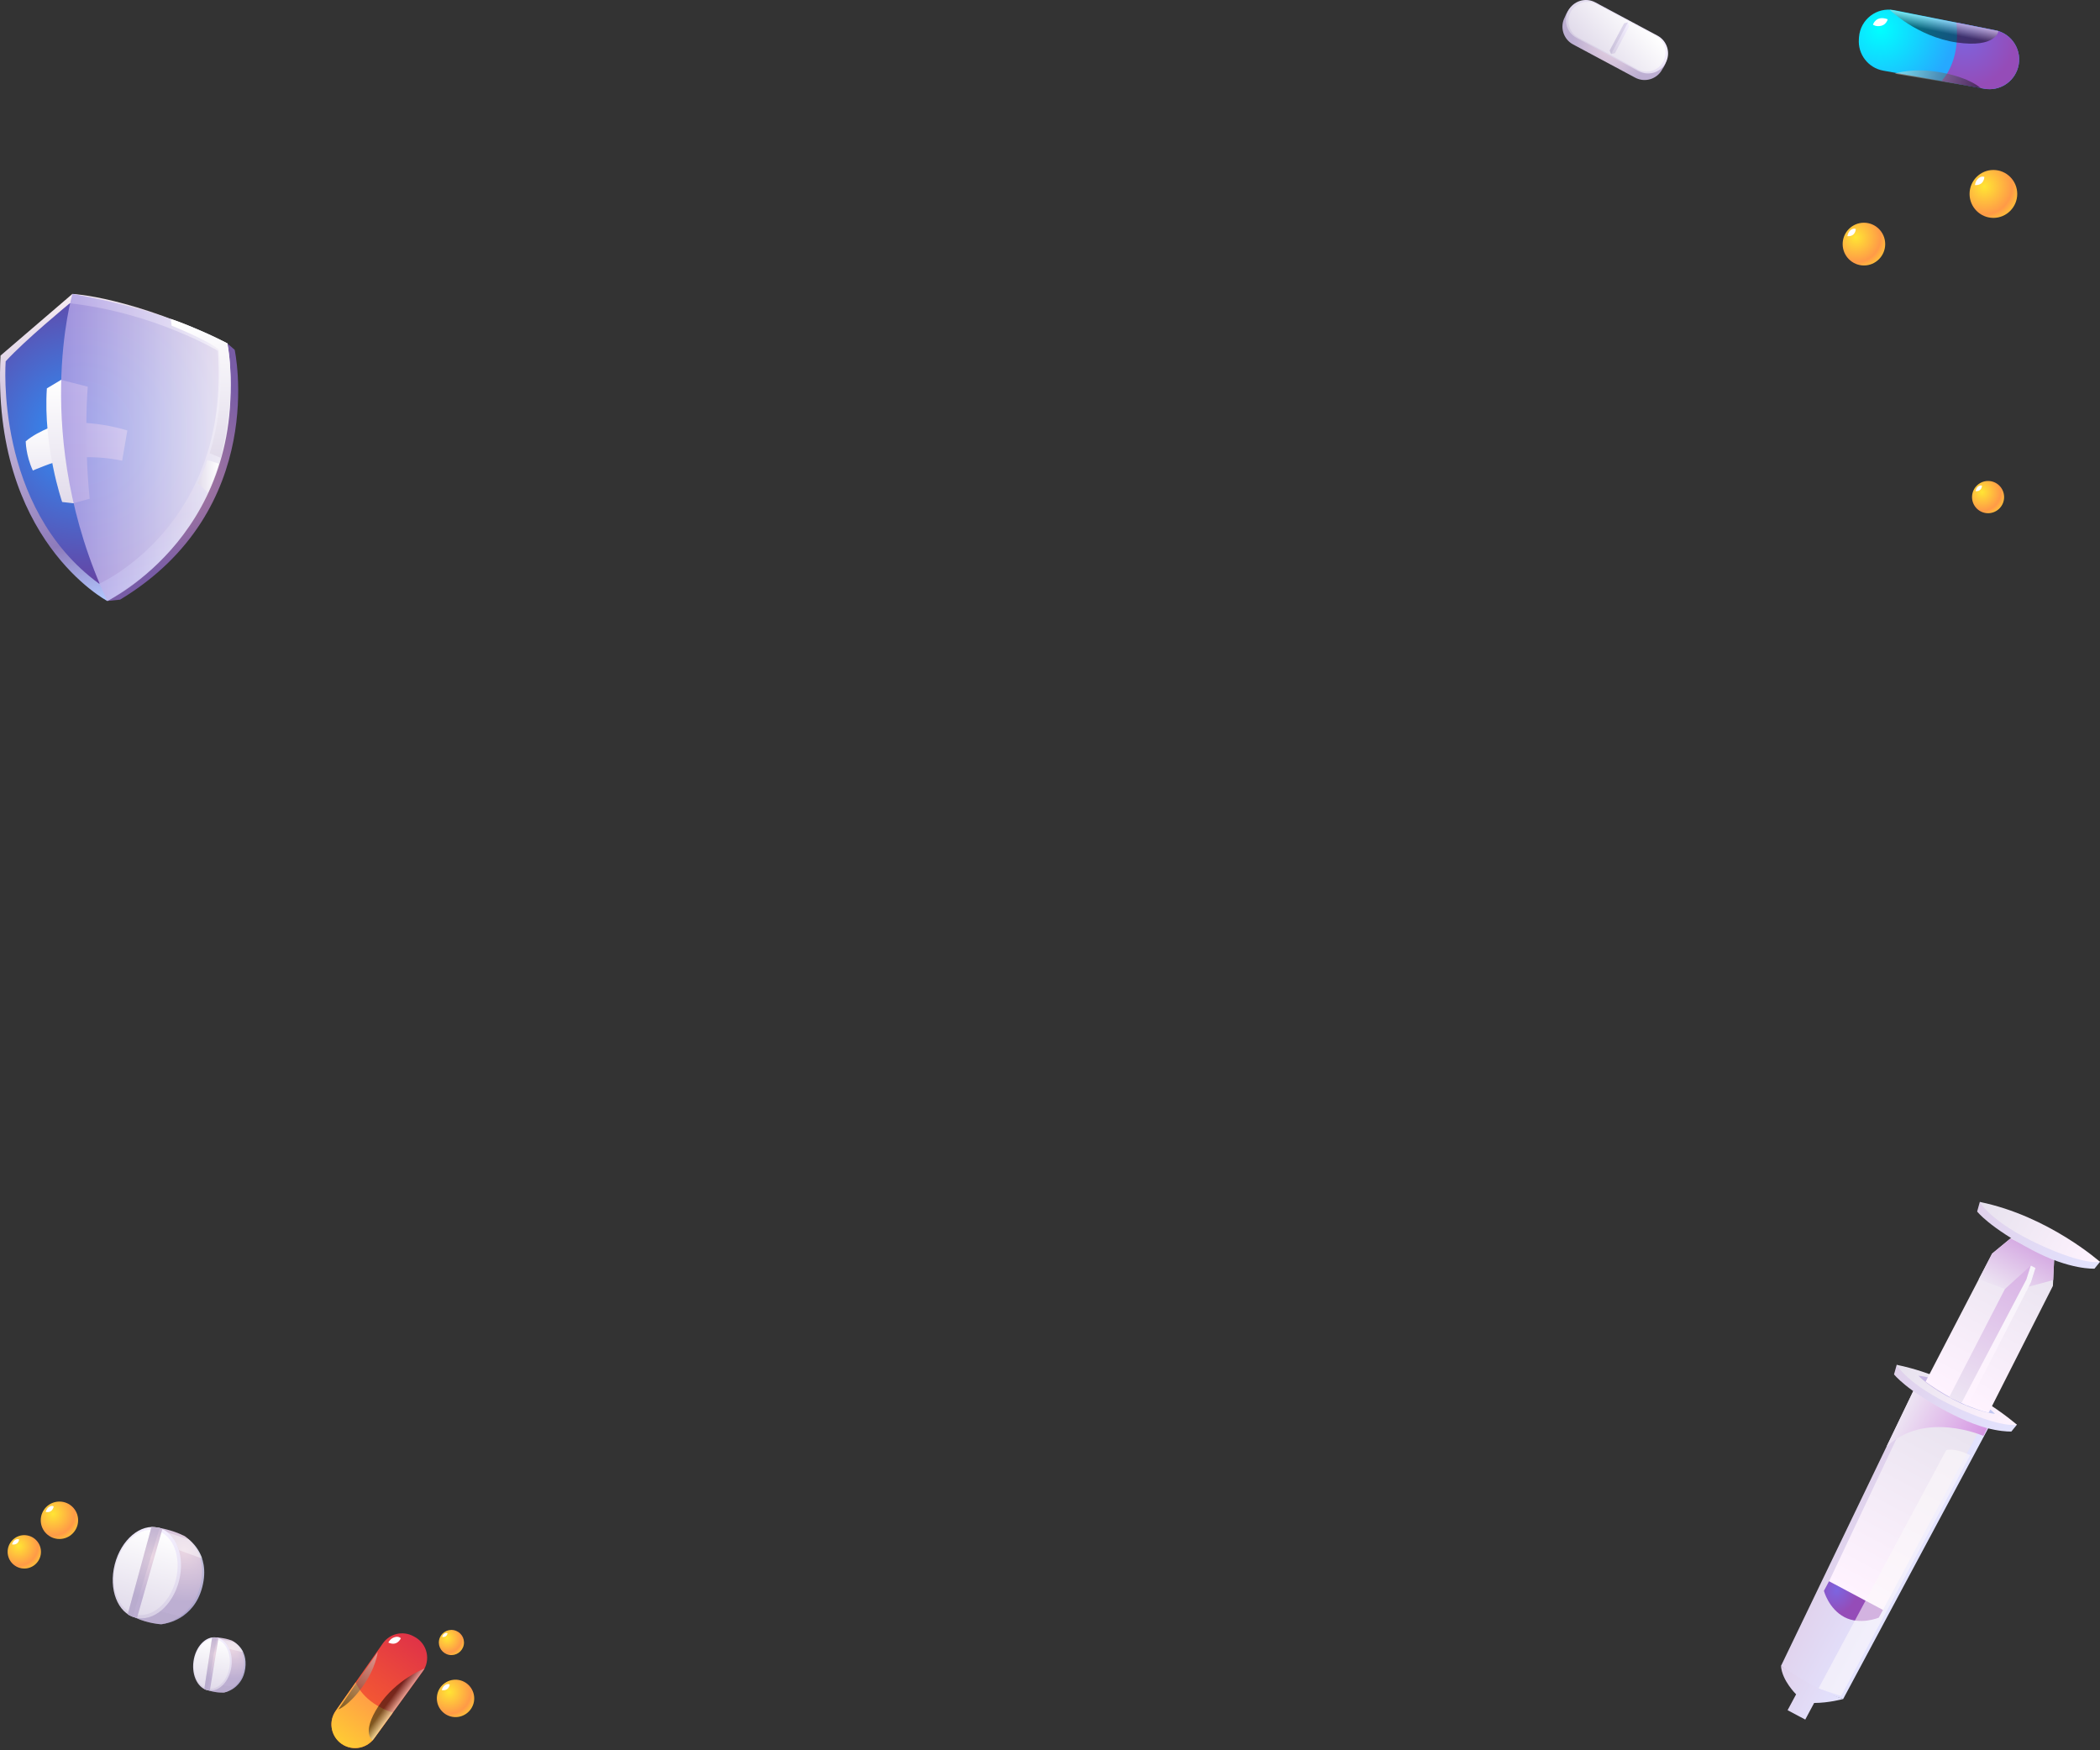 <svg width="960" height="800" viewBox="0 0 960 800" fill="none" xmlns="http://www.w3.org/2000/svg">
<rect x="0" y="0" width="960" height="800" fill="#333333" stroke="none"/>
<g clip-path="url(#clip0)">
<path fill-rule="evenodd" clip-rule="evenodd" d="M103.928 156.962L107.279 159.878C107.279 159.878 123.203 232.828 54.931 274.063L49.049 274.687C49.049 274.687 99.083 205.288 103.928 156.962Z" fill="url(#paint0_radial)"/>
<path fill-rule="evenodd" clip-rule="evenodd" d="M49.049 274.687C49.049 274.687 -4.046 246.672 0.249 162.52L33.104 134.336C33.104 134.336 60.263 135.604 103.938 156.962C103.928 156.962 119.8 233.451 49.049 274.687Z" fill="url(#paint1_linear)"/>
<path fill-rule="evenodd" clip-rule="evenodd" d="M2.594 165.152C2.594 165.152 -2.656 231.813 45.325 266.803C45.325 266.803 105.453 240.32 99.602 160.343C99.602 160.343 70.357 142.885 31.89 138.626C31.89 138.616 11.329 155.535 2.594 165.152Z" fill="url(#paint2_radial)"/>
<path fill-rule="evenodd" clip-rule="evenodd" d="M11.764 201.695C11.764 201.695 11.764 208.014 15.011 215.063C15.011 215.063 23.933 211.227 29.94 209.8C29.94 209.8 41.102 207.486 55.844 210.572L58.209 196.76C58.209 196.76 44.235 192.047 28.332 193.389C28.332 193.389 17.937 196.432 11.764 201.695Z" fill="url(#paint3_linear)"/>
<path fill-rule="evenodd" clip-rule="evenodd" d="M21.422 177.516L27.917 173.627L40.127 176.744C40.127 176.744 38.135 198.345 40.978 227.945L33.508 230.027L28.415 229.446C28.415 229.446 19.669 204.178 21.422 177.516Z" fill="url(#paint4_linear)"/>
<g style="mix-blend-mode:multiply" opacity="0.86">
<path fill-rule="evenodd" clip-rule="evenodd" d="M33.104 134.336C33.104 134.336 14.015 199.465 49.049 274.687C49.049 274.687 116.252 242.297 103.928 156.951C103.928 156.962 78.47 142.22 33.104 134.336Z" fill="url(#paint5_linear)"/>
</g>
<path fill-rule="evenodd" clip-rule="evenodd" d="M78.47 148.867C78.47 148.867 94.591 155.271 100.006 159.72C100.006 159.72 103.71 182.06 95.836 207.169L100.878 209.23C100.878 209.23 108.534 180.855 103.928 156.951C103.928 156.951 88.865 149.268 78.044 145.739L78.47 148.867Z" fill="url(#paint6_linear)"/>
<path fill-rule="evenodd" clip-rule="evenodd" d="M90.348 220.833C90.348 220.833 93.377 215.528 94.684 210.234L100.006 211.914C100.006 211.914 98.056 218.847 95.079 225.166L90.348 220.833Z" fill="url(#paint7_linear)"/>
</g>
<g clip-path="url(#clip1)">
<path fill-rule="evenodd" clip-rule="evenodd" d="M842.59 776.563L911.732 647.555C911.732 647.555 891.961 641.409 876.929 631.044L814.171 761.439C814.152 761.439 826.204 771.843 842.59 776.563Z" fill="url(#paint8_linear)"/>
<path fill-rule="evenodd" clip-rule="evenodd" d="M842.59 776.563C842.59 776.563 836.032 778.374 829.319 778.374L825.256 785.965L817.189 781.669L821.078 774.425C821.078 774.425 814.597 768.105 814.171 761.439C814.152 761.439 829.59 772.17 842.59 776.563Z" fill="url(#paint9_linear)"/>
<path fill-rule="evenodd" clip-rule="evenodd" d="M860.775 735.853L836.148 722.752L879.521 631.121L908.231 647.324L860.775 735.853Z" fill="url(#paint10_linear)"/>
<path fill-rule="evenodd" clip-rule="evenodd" d="M860.775 735.853L858.879 739.379C858.879 739.379 850.329 742.943 843.132 739.128C835.935 735.314 833.788 727.125 833.788 727.125L836.129 722.752C836.148 722.752 847.272 728.667 860.775 735.853Z" fill="url(#paint11_radial)"/>
<path fill-rule="evenodd" clip-rule="evenodd" d="M922.005 651.196L919.49 654.298C919.49 654.298 908.327 655.03 890.877 645.763C871.261 635.34 865.844 628.192 865.844 628.192L867.063 623.819L922.005 651.196Z" fill="url(#paint12_linear)"/>
<path fill-rule="evenodd" clip-rule="evenodd" d="M922.005 651.196C922.005 651.196 898.364 630.196 867.063 623.819C867.063 623.819 871.706 632.797 894.069 643.201C915.234 653.007 922.005 651.196 922.005 651.196Z" fill="url(#paint13_linear)"/>
<path fill-rule="evenodd" clip-rule="evenodd" d="M912.003 646.226C912.003 646.226 907.747 641.525 896.662 635.629C884.571 629.194 877.026 628.809 877.026 628.809C877.026 628.809 881.533 633.876 893.508 640.003C904.226 645.494 912.003 646.226 912.003 646.226Z" fill="url(#paint14_linear)"/>
<path fill-rule="evenodd" clip-rule="evenodd" d="M909.082 645.725L938.468 587.752L939.319 569.969L924.114 561.897L910.688 572.975L880.276 631.506C880.276 631.526 893.876 641.929 909.082 645.725Z" fill="url(#paint15_linear)"/>
<path fill-rule="evenodd" clip-rule="evenodd" d="M908.482 652.776L906.722 656.321C906.722 656.321 879.87 644.472 862.362 661.311L874.627 635.841C874.627 635.822 892.115 648.384 908.482 652.776Z" fill="url(#paint16_linear)"/>
<path opacity="0.6" fill-rule="evenodd" clip-rule="evenodd" d="M841.7 775.118L900.647 665.126C900.647 665.126 893.741 661.562 889.678 662.853L831.35 771.689C831.35 771.689 839.069 774.521 841.7 775.118Z" fill="#FBF9FA"/>
<path fill-rule="evenodd" clip-rule="evenodd" d="M899.448 642.469L928.505 585.98L932.51 573.148L930.382 572.031L926.319 584.824L896.72 641.178L899.448 642.469Z" fill="url(#paint17_linear)"/>
<path fill-rule="evenodd" clip-rule="evenodd" d="M926.454 569.931L891.013 638.673L896.72 641.178L926.319 584.824L930.382 572.031L926.454 569.931Z" fill="url(#paint18_linear)"/>
<path fill-rule="evenodd" clip-rule="evenodd" d="M938.604 585.074L927.402 588.118L928.505 585.98L930.498 579.583L928.35 578.447L916.549 589.159L904.574 584.747L910.688 572.975L919.103 566.039L939.029 575.961L938.604 585.074Z" fill="url(#paint19_linear)"/>
<path fill-rule="evenodd" clip-rule="evenodd" d="M960 576.751L957.485 579.853C957.485 579.853 946.323 580.585 928.873 571.318C909.256 560.895 903.839 553.747 903.839 553.747L905.058 549.374L960 576.751Z" fill="url(#paint20_linear)"/>
<path fill-rule="evenodd" clip-rule="evenodd" d="M960 576.751C960 576.751 936.359 555.751 905.058 549.374C905.058 549.374 909.701 558.352 932.065 568.756C953.229 578.581 960 576.751 960 576.751Z" fill="url(#paint21_linear)"/>
</g>
<g clip-path="url(#clip2)">
<path fill-rule="evenodd" clip-rule="evenodd" d="M849.832 16.96L849.773 17.859C849.236 24.811 854.048 31.044 860.887 32.282L887.489 37.037L907.133 40.553C913.952 41.771 920.613 37.616 922.522 30.904C924.689 23.253 919.897 15.382 912.123 13.824L865.937 4.655C857.984 3.096 850.449 8.85 849.832 16.96Z" fill="url(#paint22_radial)"/>
<path fill-rule="evenodd" clip-rule="evenodd" d="M887.489 37.037L907.133 40.553C913.952 41.771 920.613 37.616 922.522 30.904C924.689 23.253 919.897 15.382 912.123 13.824L894.309 10.288C896.456 28.666 887.489 37.037 887.489 37.037Z" fill="url(#paint23_radial)"/>
<g style="mix-blend-mode:lighten" opacity="0.5">
<path fill-rule="evenodd" clip-rule="evenodd" d="M913.575 14.203C913.575 14.203 912.62 22.054 894.488 19.417C876.355 16.78 863.81 4.415 863.81 4.415C863.81 4.415 889.716 9.369 913.575 14.203Z" fill="url(#paint24_linear)"/>
</g>
<g style="mix-blend-mode:lighten" opacity="0.5">
<path fill-rule="evenodd" clip-rule="evenodd" d="M905.479 40.337C905.479 40.337 901.284 35.862 888.082 33.246C874.88 30.629 866.192 33.645 866.192 33.645L905.479 40.337Z" fill="url(#paint25_linear)"/>
</g>
<path fill-rule="evenodd" clip-rule="evenodd" d="M862.955 8.81C862.955 8.81 862.378 11.187 860.052 11.766C857.547 12.386 856.215 11.267 856.215 11.267C856.215 11.267 857.527 6.812 862.955 8.81Z" fill="white"/>
<path d="M911.267 99.584C905.25 99.584 900.372 94.682 900.372 88.636C900.372 82.591 905.25 77.689 911.267 77.689C917.285 77.689 922.163 82.591 922.163 88.636C922.163 94.682 917.285 99.584 911.267 99.584Z" fill="url(#paint26_radial)"/>
<path fill-rule="evenodd" clip-rule="evenodd" d="M902.838 84.581C902.838 84.581 902.977 82.763 904.389 81.545C905.92 80.226 907.133 80.885 907.133 80.885C907.133 80.885 907.053 84.861 902.838 84.581Z" fill="white"/>
<path fill-rule="evenodd" clip-rule="evenodd" d="M901.526 226.616C901.208 230.671 904.21 234.227 908.246 234.546C912.282 234.866 915.821 231.85 916.139 227.794C916.458 223.739 913.455 220.183 909.419 219.864C905.383 219.544 901.844 222.56 901.526 226.616Z" fill="url(#paint27_radial)"/>
<path fill-rule="evenodd" clip-rule="evenodd" d="M903.156 224.498C903.156 224.498 903.236 223.28 904.19 222.46C905.224 221.582 906.039 222.021 906.039 222.021C906.039 222.021 906 224.678 903.156 224.498Z" fill="white"/>
<path d="M852.079 121.338C846.71 121.338 842.357 116.965 842.357 111.57C842.357 106.175 846.71 101.801 852.079 101.801C857.449 101.801 861.802 106.175 861.802 111.57C861.802 116.965 857.449 121.338 852.079 121.338Z" fill="url(#paint28_radial)"/>
<path fill-rule="evenodd" clip-rule="evenodd" d="M844.544 107.954C844.544 107.954 844.663 106.336 845.916 105.237C847.268 104.059 848.361 104.658 848.361 104.658C848.361 104.658 848.321 108.194 844.544 107.954Z" fill="white"/>
<path fill-rule="evenodd" clip-rule="evenodd" d="M756.107 19.277L727.696 4.075C723.242 1.698 718.749 -0.719 715.329 7.871C712.963 12.345 714.653 17.919 719.107 20.296L747.518 35.498C751.972 37.876 757.519 36.178 759.885 31.703C764.14 25.71 760.561 21.674 756.107 19.277Z" fill="url(#paint29_radial)"/>
<path fill-rule="evenodd" clip-rule="evenodd" d="M757.699 16.281L729.287 1.079C724.833 -1.299 719.286 0.399 716.92 4.874C714.554 9.349 716.244 14.922 720.698 17.3L749.109 32.502C753.563 34.879 759.11 33.181 761.476 28.706C763.842 24.232 762.152 18.678 757.699 16.281Z" fill="url(#paint30_linear)"/>
<path fill-rule="evenodd" clip-rule="evenodd" d="M756.784 16.301L729.784 1.858C725.549 -0.4 720.28 1.198 718.034 5.453C715.787 9.708 717.378 15.002 721.612 17.26L748.612 31.703C752.847 33.96 758.116 32.362 760.363 28.107C762.609 23.872 761.019 18.578 756.784 16.301Z" fill="url(#paint31_linear)"/>
<path fill-rule="evenodd" clip-rule="evenodd" d="M744.218 10.188L744.716 12.126L738.274 24.291L736.524 24.711L735.848 23.093L742.449 10.667L744.218 10.188Z" fill="url(#paint32_linear)"/>
<path opacity="0.3" fill-rule="evenodd" clip-rule="evenodd" d="M744.219 10.188L736.524 24.711L735.848 23.093L742.449 10.667L744.219 10.188Z" fill="#AFA4C6"/>
</g>
<path fill-rule="evenodd" clip-rule="evenodd" d="M74.115 699.511C74.115 699.511 79.968 700.302 85.671 703.188C85.671 703.188 96.478 709.814 92.484 725.334C88.618 740.447 75.354 742.05 75.354 742.05C75.354 742.05 69.374 741.73 63.948 739.122L74.115 699.511Z" fill="url(#paint33_linear)"/>
<path fill-rule="evenodd" clip-rule="evenodd" d="M72.406 698.27C72.406 698.27 78.494 699.104 84.41 702.096C84.41 702.096 95.624 708.958 91.48 725.076C87.465 740.745 73.709 742.413 73.709 742.413C73.709 742.413 67.515 742.071 61.876 739.377L72.406 698.27Z" fill="url(#paint34_radial)"/>
<path fill-rule="evenodd" clip-rule="evenodd" d="M52.457 715.051C49.552 726.402 53.76 737.283 61.876 739.378C69.993 741.452 78.921 733.948 81.826 722.597C84.731 711.246 80.523 700.366 72.406 698.271C64.29 696.197 55.362 703.7 52.457 715.051Z" fill="url(#paint35_linear)"/>
<path fill-rule="evenodd" clip-rule="evenodd" d="M52.969 715.18C50.257 725.761 54.187 735.915 61.748 737.86C69.309 739.806 77.64 732.794 80.352 722.213C83.065 711.631 79.135 701.477 71.573 699.532C64.012 697.608 55.682 704.598 52.969 715.18Z" fill="url(#paint36_linear)"/>
<path fill-rule="evenodd" clip-rule="evenodd" d="M74.222 698.912L62.624 739.528C61.086 739.164 59.847 738.737 58.373 737.903L69.267 697.907C69.267 697.907 72.556 698.228 73.005 698.335C73.71 698.549 73.859 698.741 74.222 698.912Z" fill="url(#paint37_radial)"/>
<path opacity="0.3" fill-rule="evenodd" clip-rule="evenodd" d="M69.267 697.929L73.005 698.378L60.68 738.972L58.395 737.925L69.267 697.929Z" fill="#AFA4C6"/>
<path opacity="0.3" fill-rule="evenodd" clip-rule="evenodd" d="M84.517 737.967L82.317 738.822L73.24 736.492C73.24 736.492 68.348 740.896 61.876 739.378C61.876 739.378 66.362 741.73 73.709 742.414C73.688 742.414 79.54 742.029 84.517 737.967Z" fill="#AFA4C6"/>
<path opacity="0.5" fill-rule="evenodd" clip-rule="evenodd" d="M92.377 712.358L81.762 708.51C81.762 708.51 80.651 703.701 76.636 700.409L86.418 703.743C86.418 703.722 91.096 708.083 92.377 712.358Z" fill="#FBF9FA"/>
<path fill-rule="evenodd" clip-rule="evenodd" d="M99.853 749.017C99.853 749.017 103.271 749.081 106.731 750.364C106.731 750.364 113.352 753.442 112.114 762.613C110.896 771.527 103.399 773.323 103.399 773.323C103.399 773.323 99.96 773.536 96.671 772.403L99.853 749.017Z" fill="url(#paint38_linear)"/>
<path fill-rule="evenodd" clip-rule="evenodd" d="M98.785 748.42C98.785 748.42 102.33 748.484 105.919 749.81C105.919 749.81 112.796 752.995 111.493 762.508C110.233 771.764 102.458 773.623 102.458 773.623C102.458 773.623 98.891 773.837 95.474 772.661L98.785 748.42Z" fill="url(#paint39_radial)"/>
<path fill-rule="evenodd" clip-rule="evenodd" d="M88.447 759.365C87.529 766.056 90.669 772.02 95.453 772.683C100.238 773.346 104.873 768.45 105.791 761.738C106.71 755.047 103.57 749.083 98.785 748.42C94.001 747.758 89.366 752.653 88.447 759.365Z" fill="url(#paint40_linear)"/>
<path fill-rule="evenodd" clip-rule="evenodd" d="M88.768 759.406C87.913 765.648 90.84 771.206 95.304 771.826C99.768 772.446 104.082 767.871 104.937 761.629C105.791 755.387 102.865 749.829 98.401 749.209C93.937 748.589 89.622 753.164 88.768 759.406Z" fill="url(#paint41_linear)"/>
<path fill-rule="evenodd" clip-rule="evenodd" d="M99.875 748.677L95.923 772.726C95.026 772.619 94.278 772.448 93.381 772.084L96.97 748.442C96.97 748.442 98.871 748.399 99.148 748.442C99.554 748.484 99.64 748.591 99.875 748.677Z" fill="url(#paint42_radial)"/>
<path opacity="0.3" fill-rule="evenodd" clip-rule="evenodd" d="M96.97 748.42L99.148 748.442L94.748 772.533L93.381 772.063L96.97 748.42Z" fill="#AFA4C6"/>
<path opacity="0.3" fill-rule="evenodd" clip-rule="evenodd" d="M108.354 770.374L107.158 771.015L101.797 770.289C101.797 770.289 99.277 773.132 95.475 772.704C95.475 772.704 98.209 773.752 102.459 773.666C102.438 773.623 105.77 773.025 108.354 770.374Z" fill="#AFA4C6"/>
<path opacity="0.5" fill-rule="evenodd" clip-rule="evenodd" d="M111.174 755.175L104.83 753.679C104.83 753.679 103.89 751.007 101.348 749.361L107.18 750.622C107.18 750.622 110.148 752.803 111.174 755.175Z" fill="#FBF9FA"/>
<path d="M27.168 703.421C22.449 703.421 18.624 699.593 18.624 694.87C18.624 690.148 22.449 686.32 27.168 686.32C31.886 686.32 35.711 690.148 35.711 694.87C35.711 699.593 31.886 703.421 27.168 703.421Z" fill="url(#paint43_radial)"/>
<path fill-rule="evenodd" clip-rule="evenodd" d="M20.909 691.067C20.909 691.067 21.144 689.656 22.362 688.822C23.643 687.924 24.54 688.523 24.54 688.523C24.54 688.523 24.177 691.623 20.909 691.067Z" fill="white"/>
<path fill-rule="evenodd" clip-rule="evenodd" d="M189.733 748.271L189.114 747.929C184.265 745.214 178.157 746.625 174.974 751.178L162.607 768.899L153.465 781.982C150.283 786.535 151.073 792.734 155.259 796.368C160.044 800.515 167.349 799.66 171.065 794.53L193.194 764.068C197.017 758.831 195.394 751.434 189.733 748.271Z" fill="url(#paint44_linear)"/>
<path fill-rule="evenodd" clip-rule="evenodd" d="M162.607 768.899L153.465 781.982C150.283 786.535 151.073 792.734 155.259 796.368C160.044 800.515 167.349 799.66 171.065 794.53L179.588 782.794C165.64 778.198 162.607 768.899 162.607 768.899Z" fill="url(#paint45_linear)"/>
<g style="mix-blend-mode:lighten" opacity="0.5">
<path fill-rule="evenodd" clip-rule="evenodd" d="M170.339 795.47C170.339 795.47 164.978 792.157 172.988 779.865C180.997 767.574 194.112 762.614 194.112 762.614C194.112 762.614 181.83 779.758 170.339 795.47Z" fill="url(#paint46_linear)"/>
</g>
<g style="mix-blend-mode:lighten" opacity="0.5">
<path fill-rule="evenodd" clip-rule="evenodd" d="M154.661 781.34C154.661 781.34 159.296 779.78 165.619 771.079C171.941 762.379 172.667 755.047 172.667 755.047L154.661 781.34Z" fill="url(#paint47_linear)"/>
</g>
<path fill-rule="evenodd" clip-rule="evenodd" d="M177.516 750.75C177.516 750.75 178.37 748.997 180.25 748.356C182.279 747.651 183.24 748.805 183.24 748.805C183.24 748.805 181.638 752.696 177.516 750.75Z" fill="white"/>
<path fill-rule="evenodd" clip-rule="evenodd" d="M199.836 774.756C199.003 779.395 202.079 783.842 206.714 784.697C211.349 785.53 215.792 782.452 216.646 777.813C217.479 773.175 214.403 768.728 209.768 767.873C205.133 767.018 200.669 770.118 199.836 774.756Z" fill="url(#paint48_radial)"/>
<path fill-rule="evenodd" clip-rule="evenodd" d="M201.972 772.49C201.972 772.49 202.207 771.08 203.425 770.246C204.706 769.348 205.603 769.947 205.603 769.947C205.603 769.947 205.262 773.025 201.972 772.49Z" fill="white"/>
<path fill-rule="evenodd" clip-rule="evenodd" d="M200.712 749.703C200.135 752.824 202.207 755.817 205.326 756.394C208.444 756.971 211.434 754.897 212.011 751.776C212.588 748.655 210.516 745.663 207.397 745.086C204.258 744.508 201.289 746.582 200.712 749.703Z" fill="url(#paint49_radial)"/>
<path fill-rule="evenodd" clip-rule="evenodd" d="M202.143 748.185C202.143 748.185 202.314 747.245 203.104 746.689C203.98 746.09 204.578 746.496 204.578 746.496C204.578 746.496 204.364 748.549 202.143 748.185Z" fill="white"/>
<path fill-rule="evenodd" clip-rule="evenodd" d="M3.608 707.933C2.861 712.08 5.595 716.035 9.738 716.804C13.882 717.553 17.833 714.816 18.602 710.669C19.35 706.522 16.616 702.567 12.472 701.798C8.329 701.028 4.377 703.786 3.608 707.933Z" fill="url(#paint50_radial)"/>
<path fill-rule="evenodd" clip-rule="evenodd" d="M5.53 705.902C5.53 705.902 5.744 704.641 6.812 703.914C7.965 703.123 8.756 703.658 8.756 703.658C8.756 703.658 8.457 706.373 5.53 705.902Z" fill="white"/>
<defs>
<radialGradient id="paint0_radial" cx="0" cy="0" r="1" gradientUnits="userSpaceOnUse" gradientTransform="translate(78.968 215.825) scale(46.015 46.874)">
<stop stop-color="#B3819D"/>
<stop offset="1" stop-color="#785CA6"/>
</radialGradient>
<linearGradient id="paint1_linear" x1="74.933" y1="268.115" x2="40.48" y2="132.461" gradientUnits="userSpaceOnUse">
<stop stop-color="#B2C9FF"/>
<stop offset="0.212" stop-color="#8E7BBB"/>
<stop offset="1" stop-color="#F6ECF2"/>
</linearGradient>
<radialGradient id="paint2_radial" cx="0" cy="0" r="1" gradientUnits="userSpaceOnUse" gradientTransform="translate(37.915 198.012) scale(80.78 82.288)">
<stop stop-color="#2994FE"/>
<stop offset="0.994" stop-color="#713592"/>
</radialGradient>
<linearGradient id="paint3_linear" x1="34.984" y1="215.057" x2="34.984" y2="193.146" gradientUnits="userSpaceOnUse">
<stop offset="0.017" stop-color="#EEEBF4"/>
<stop offset="1" stop-color="white"/>
</linearGradient>
<linearGradient id="paint4_linear" x1="31.086" y1="230.034" x2="31.086" y2="173.632" gradientUnits="userSpaceOnUse">
<stop offset="0.017" stop-color="#E2DCEB"/>
<stop offset="1" stop-color="white"/>
</linearGradient>
<linearGradient id="paint5_linear" x1="27.908" y1="204.513" x2="105.437" y2="204.513" gradientUnits="userSpaceOnUse">
<stop offset="0.017" stop-color="#AB9CE3"/>
<stop offset="1" stop-color="white"/>
</linearGradient>
<linearGradient id="paint6_linear" x1="91.724" y1="209.236" x2="91.724" y2="145.746" gradientUnits="userSpaceOnUse">
<stop offset="0.017" stop-color="#E2DCEB"/>
<stop offset="1" stop-color="white"/>
</linearGradient>
<linearGradient id="paint7_linear" x1="90.347" y1="217.697" x2="100.004" y2="217.697" gradientUnits="userSpaceOnUse">
<stop offset="0.017" stop-color="#E2DCEB"/>
<stop offset="1" stop-color="white"/>
</linearGradient>
<linearGradient id="paint8_linear" x1="876.79" y1="712.748" x2="842.878" y2="694.576" gradientUnits="userSpaceOnUse">
<stop stop-color="#E3E3FF"/>
<stop offset="0.983" stop-color="#E0D1EB"/>
</linearGradient>
<linearGradient id="paint9_linear" x1="838.705" y1="783.808" x2="810.32" y2="768.598" gradientUnits="userSpaceOnUse">
<stop stop-color="#E3E3FF"/>
<stop offset="0.983" stop-color="#E0D1EB"/>
</linearGradient>
<linearGradient id="paint10_linear" x1="846.238" y1="728.124" x2="893.771" y2="638.688" gradientUnits="userSpaceOnUse">
<stop stop-color="#FFF3FF"/>
<stop offset="0.983" stop-color="#E7E2EE"/>
</linearGradient>
<radialGradient id="paint11_radial" cx="0" cy="0" r="1" gradientUnits="userSpaceOnUse" gradientTransform="translate(839.574 726.852) rotate(-152.008) scale(9.717 11.31)">
<stop stop-color="#7C65E0"/>
<stop offset="0.994" stop-color="#954CB8"/>
</radialGradient>
<linearGradient id="paint12_linear" x1="919.678" y1="655.516" x2="865.588" y2="626.531" gradientUnits="userSpaceOnUse">
<stop stop-color="#E3E3FF"/>
<stop offset="0.983" stop-color="#E0D1EB"/>
</linearGradient>
<linearGradient id="paint13_linear" x1="921.202" y1="652.671" x2="867.112" y2="623.686" gradientUnits="userSpaceOnUse">
<stop stop-color="#FFF3FF"/>
<stop offset="0.983" stop-color="#E7E2EE"/>
</linearGradient>
<linearGradient id="paint14_linear" x1="911.751" y1="646.689" x2="877.327" y2="628.243" gradientUnits="userSpaceOnUse">
<stop stop-color="#C2C9F3"/>
<stop offset="0.983" stop-color="#C7B5E3"/>
</linearGradient>
<linearGradient id="paint15_linear" x1="893.601" y1="639.739" x2="932.583" y2="566.393" gradientUnits="userSpaceOnUse">
<stop stop-color="#FFF3FF"/>
<stop offset="0.983" stop-color="#E7E2EE"/>
</linearGradient>
<linearGradient id="paint16_linear" x1="901.7" y1="665.688" x2="868.23" y2="647.752" gradientUnits="userSpaceOnUse">
<stop offset="0.017" stop-color="#D697E3"/>
<stop offset="1" stop-color="#EDE5F3"/>
</linearGradient>
<linearGradient id="paint17_linear" x1="896.727" y1="641.18" x2="932.798" y2="573.311" gradientUnits="userSpaceOnUse">
<stop stop-color="#FFF3FF"/>
<stop offset="0.983" stop-color="#F6F4F9"/>
</linearGradient>
<linearGradient id="paint18_linear" x1="893.213" y1="639.847" x2="929.506" y2="571.56" gradientUnits="userSpaceOnUse">
<stop stop-color="#EDE5F3"/>
<stop offset="0.988" stop-color="#D6ACE3"/>
</linearGradient>
<linearGradient id="paint19_linear" x1="917.807" y1="591.782" x2="929.041" y2="570.646" gradientUnits="userSpaceOnUse">
<stop stop-color="#EDE5F3"/>
<stop offset="0.988" stop-color="#D6ACE3"/>
</linearGradient>
<linearGradient id="paint20_linear" x1="957.682" y1="581.08" x2="903.592" y2="552.095" gradientUnits="userSpaceOnUse">
<stop stop-color="#E3E3FF"/>
<stop offset="0.983" stop-color="#E0D1EB"/>
</linearGradient>
<linearGradient id="paint21_linear" x1="959.207" y1="578.235" x2="905.117" y2="549.25" gradientUnits="userSpaceOnUse">
<stop stop-color="#FFF3FF"/>
<stop offset="0.983" stop-color="#E7E2EE"/>
</linearGradient>
<radialGradient id="paint22_radial" cx="0" cy="0" r="1" gradientUnits="userSpaceOnUse" gradientTransform="translate(859.506 13.2) rotate(-168.786) scale(33.786 33.934)">
<stop stop-color="#00FFFF"/>
<stop offset="0.994" stop-color="#26A9FF"/>
</radialGradient>
<radialGradient id="paint23_radial" cx="0" cy="0" r="1" gradientUnits="userSpaceOnUse" gradientTransform="translate(897.632 15.998) rotate(-168.786) scale(24.299 24.406)">
<stop stop-color="#7C65E0"/>
<stop offset="0.994" stop-color="#954CB8"/>
</radialGradient>
<linearGradient id="paint24_linear" x1="886.991" y1="18.001" x2="888.727" y2="9.247" gradientUnits="userSpaceOnUse">
<stop offset="0.357"/>
<stop offset="1" stop-color="#E5EFE5"/>
</linearGradient>
<linearGradient id="paint25_linear" x1="905.72" y1="39.117" x2="866.616" y2="31.437" gradientUnits="userSpaceOnUse">
<stop/>
<stop offset="1" stop-color="#E5EFE5"/>
</linearGradient>
<radialGradient id="paint26_radial" cx="0" cy="0" r="1" gradientUnits="userSpaceOnUse" gradientTransform="translate(907.12 85.191) rotate(-175.39) scale(15.93 16.005)">
<stop stop-color="#FFE534"/>
<stop offset="0.8" stop-color="#FF9A47"/>
<stop offset="0.981" stop-color="#FFB83D"/>
</radialGradient>
<radialGradient id="paint27_radial" cx="0" cy="0" r="1" gradientUnits="userSpaceOnUse" gradientTransform="translate(906.048 224.895) rotate(-175.39) scale(10.716 10.766)">
<stop stop-color="#FFE534"/>
<stop offset="0.8" stop-color="#FF9A47"/>
<stop offset="0.981" stop-color="#FFB83D"/>
</radialGradient>
<radialGradient id="paint28_radial" cx="0" cy="0" r="1" gradientUnits="userSpaceOnUse" gradientTransform="translate(848.375 108.492) rotate(-175.39) scale(14.212 14.279)">
<stop stop-color="#FFE534"/>
<stop offset="0.8" stop-color="#FF9A47"/>
<stop offset="0.981" stop-color="#FFB83D"/>
</radialGradient>
<radialGradient id="paint29_radial" cx="0" cy="0" r="1" gradientUnits="userSpaceOnUse" gradientTransform="translate(737.605 19.786) rotate(-151.846) scale(19.081 19.132)">
<stop stop-color="#EBD7E3"/>
<stop offset="0.379" stop-color="#D8C6DC"/>
<stop offset="0.983" stop-color="#BDAFD2"/>
</radialGradient>
<linearGradient id="paint30_linear" x1="728.377" y1="26.636" x2="750.114" y2="7.049" gradientUnits="userSpaceOnUse">
<stop offset="0.017" stop-color="#D6CEE3"/>
<stop offset="1" stop-color="#F4EFFF"/>
</linearGradient>
<linearGradient id="paint31_linear" x1="728.917" y1="26.145" x2="749.569" y2="7.535" gradientUnits="userSpaceOnUse">
<stop offset="0.017" stop-color="#E2DCEB"/>
<stop offset="1" stop-color="white"/>
</linearGradient>
<linearGradient id="paint32_linear" x1="734.676" y1="22.65" x2="746.135" y2="12.324" gradientUnits="userSpaceOnUse">
<stop offset="0.017" stop-color="#D6CEE3"/>
<stop offset="1" stop-color="#F4EFFF"/>
</linearGradient>
<linearGradient id="paint33_linear" x1="75.553" y1="742.638" x2="85.895" y2="702.359" gradientUnits="userSpaceOnUse">
<stop offset="0.017" stop-color="#A49AC6"/>
<stop offset="1" stop-color="#C8C7DF"/>
</linearGradient>
<radialGradient id="paint34_radial" cx="0" cy="0" r="1" gradientUnits="userSpaceOnUse" gradientTransform="translate(84.218 708.569) rotate(-165.6) scale(26.802 23.975)">
<stop stop-color="#EBD7E3"/>
<stop offset="0.379" stop-color="#D8C6DC"/>
<stop offset="0.983" stop-color="#BDAFD2"/>
</radialGradient>
<linearGradient id="paint35_linear" x1="61.867" y1="739.372" x2="72.419" y2="698.275" gradientUnits="userSpaceOnUse">
<stop offset="0.017" stop-color="#D6CEE3"/>
<stop offset="1" stop-color="#F4EFFF"/>
</linearGradient>
<linearGradient id="paint36_linear" x1="61.749" y1="737.856" x2="71.585" y2="699.547" gradientUnits="userSpaceOnUse">
<stop offset="0.017" stop-color="#E2DCEB"/>
<stop offset="1" stop-color="white"/>
</linearGradient>
<radialGradient id="paint37_radial" cx="0" cy="0" r="1" gradientUnits="userSpaceOnUse" gradientTransform="translate(69.088 711.159) rotate(-165.6) scale(14.936 19.834)">
<stop stop-color="#EBD7E3"/>
<stop offset="0.983" stop-color="#BDAFD2"/>
</radialGradient>
<linearGradient id="paint38_linear" x1="103.525" y1="773.638" x2="106.783" y2="749.864" gradientUnits="userSpaceOnUse">
<stop offset="0.017" stop-color="#A49AC6"/>
<stop offset="1" stop-color="#C8C7DF"/>
</linearGradient>
<radialGradient id="paint39_radial" cx="0" cy="0" r="1" gradientUnits="userSpaceOnUse" gradientTransform="translate(106.24 753.541) rotate(-172.195) scale(15.466 13.835)">
<stop stop-color="#EBD7E3"/>
<stop offset="0.379" stop-color="#D8C6DC"/>
<stop offset="0.983" stop-color="#BDAFD2"/>
</radialGradient>
<linearGradient id="paint40_linear" x1="95.463" y1="772.675" x2="98.788" y2="748.418" gradientUnits="userSpaceOnUse">
<stop offset="0.017" stop-color="#D6CEE3"/>
<stop offset="1" stop-color="#F4EFFF"/>
</linearGradient>
<linearGradient id="paint41_linear" x1="95.295" y1="771.812" x2="98.395" y2="749.2" gradientUnits="userSpaceOnUse">
<stop offset="0.017" stop-color="#E2DCEB"/>
<stop offset="1" stop-color="white"/>
</linearGradient>
<radialGradient id="paint42_radial" cx="0" cy="0" r="1" gradientUnits="userSpaceOnUse" gradientTransform="translate(97.53 755.929) rotate(-172.195) scale(8.619 11.445)">
<stop stop-color="#EBD7E3"/>
<stop offset="0.983" stop-color="#BDAFD2"/>
</radialGradient>
<radialGradient id="paint43_radial" cx="0" cy="0" r="1" gradientUnits="userSpaceOnUse" gradientTransform="translate(24.199 691.875) rotate(-169.692) scale(12.473 12.482)">
<stop stop-color="#FFE534"/>
<stop offset="0.8" stop-color="#FF9A47"/>
<stop offset="0.981" stop-color="#FFB83D"/>
</radialGradient>
<linearGradient id="paint44_linear" x1="155.701" y1="796.725" x2="190.571" y2="748.779" gradientUnits="userSpaceOnUse">
<stop stop-color="#FF6E27"/>
<stop offset="0.998" stop-color="#E03347"/>
</linearGradient>
<linearGradient id="paint45_linear" x1="155.865" y1="796.844" x2="171.496" y2="775.352" gradientUnits="userSpaceOnUse">
<stop stop-color="#FFCB34"/>
<stop offset="1" stop-color="#FF9A47"/>
</linearGradient>
<linearGradient id="paint46_linear" x1="176.517" y1="774.9" x2="182.263" y2="779.073" gradientUnits="userSpaceOnUse">
<stop offset="0.357"/>
<stop offset="1" stop-color="#E5EFE5"/>
</linearGradient>
<linearGradient id="paint47_linear" x1="155.45" y1="781.913" x2="174.189" y2="756.147" gradientUnits="userSpaceOnUse">
<stop/>
<stop offset="1" stop-color="#E5EFE5"/>
</linearGradient>
<radialGradient id="paint48_radial" cx="0" cy="0" r="1" gradientUnits="userSpaceOnUse" gradientTransform="translate(205.272 773.293) rotate(-169.692) scale(12.473 12.482)">
<stop stop-color="#FFE534"/>
<stop offset="0.8" stop-color="#FF9A47"/>
<stop offset="0.981" stop-color="#FFB83D"/>
</radialGradient>
<radialGradient id="paint49_radial" cx="0" cy="0" r="1" gradientUnits="userSpaceOnUse" gradientTransform="translate(204.369 748.715) rotate(-169.692) scale(8.39 8.396)">
<stop stop-color="#FFE534"/>
<stop offset="0.8" stop-color="#FF9A47"/>
<stop offset="0.981" stop-color="#FFB83D"/>
</radialGradient>
<radialGradient id="paint50_radial" cx="0" cy="0" r="1" gradientUnits="userSpaceOnUse" gradientTransform="translate(8.467 706.613) rotate(-169.692) scale(11.127 11.136)">
<stop stop-color="#FFE534"/>
<stop offset="0.8" stop-color="#FF9A47"/>
<stop offset="0.981" stop-color="#FFB83D"/>
</radialGradient>
<clipPath id="clip0">
<rect width="108.887" height="140.351" fill="white" transform="translate(0 134.336)"/>
</clipPath>
<clipPath id="clip1">
<rect width="145.848" height="236.591" fill="white" transform="matrix(-1 0 0 1 960 549.374)"/>
</clipPath>
<clipPath id="clip2">
<rect width="208.783" height="234.586" fill="white" transform="matrix(-1 0 0 1 923.039 0)"/>
</clipPath>
</defs>
</svg>
